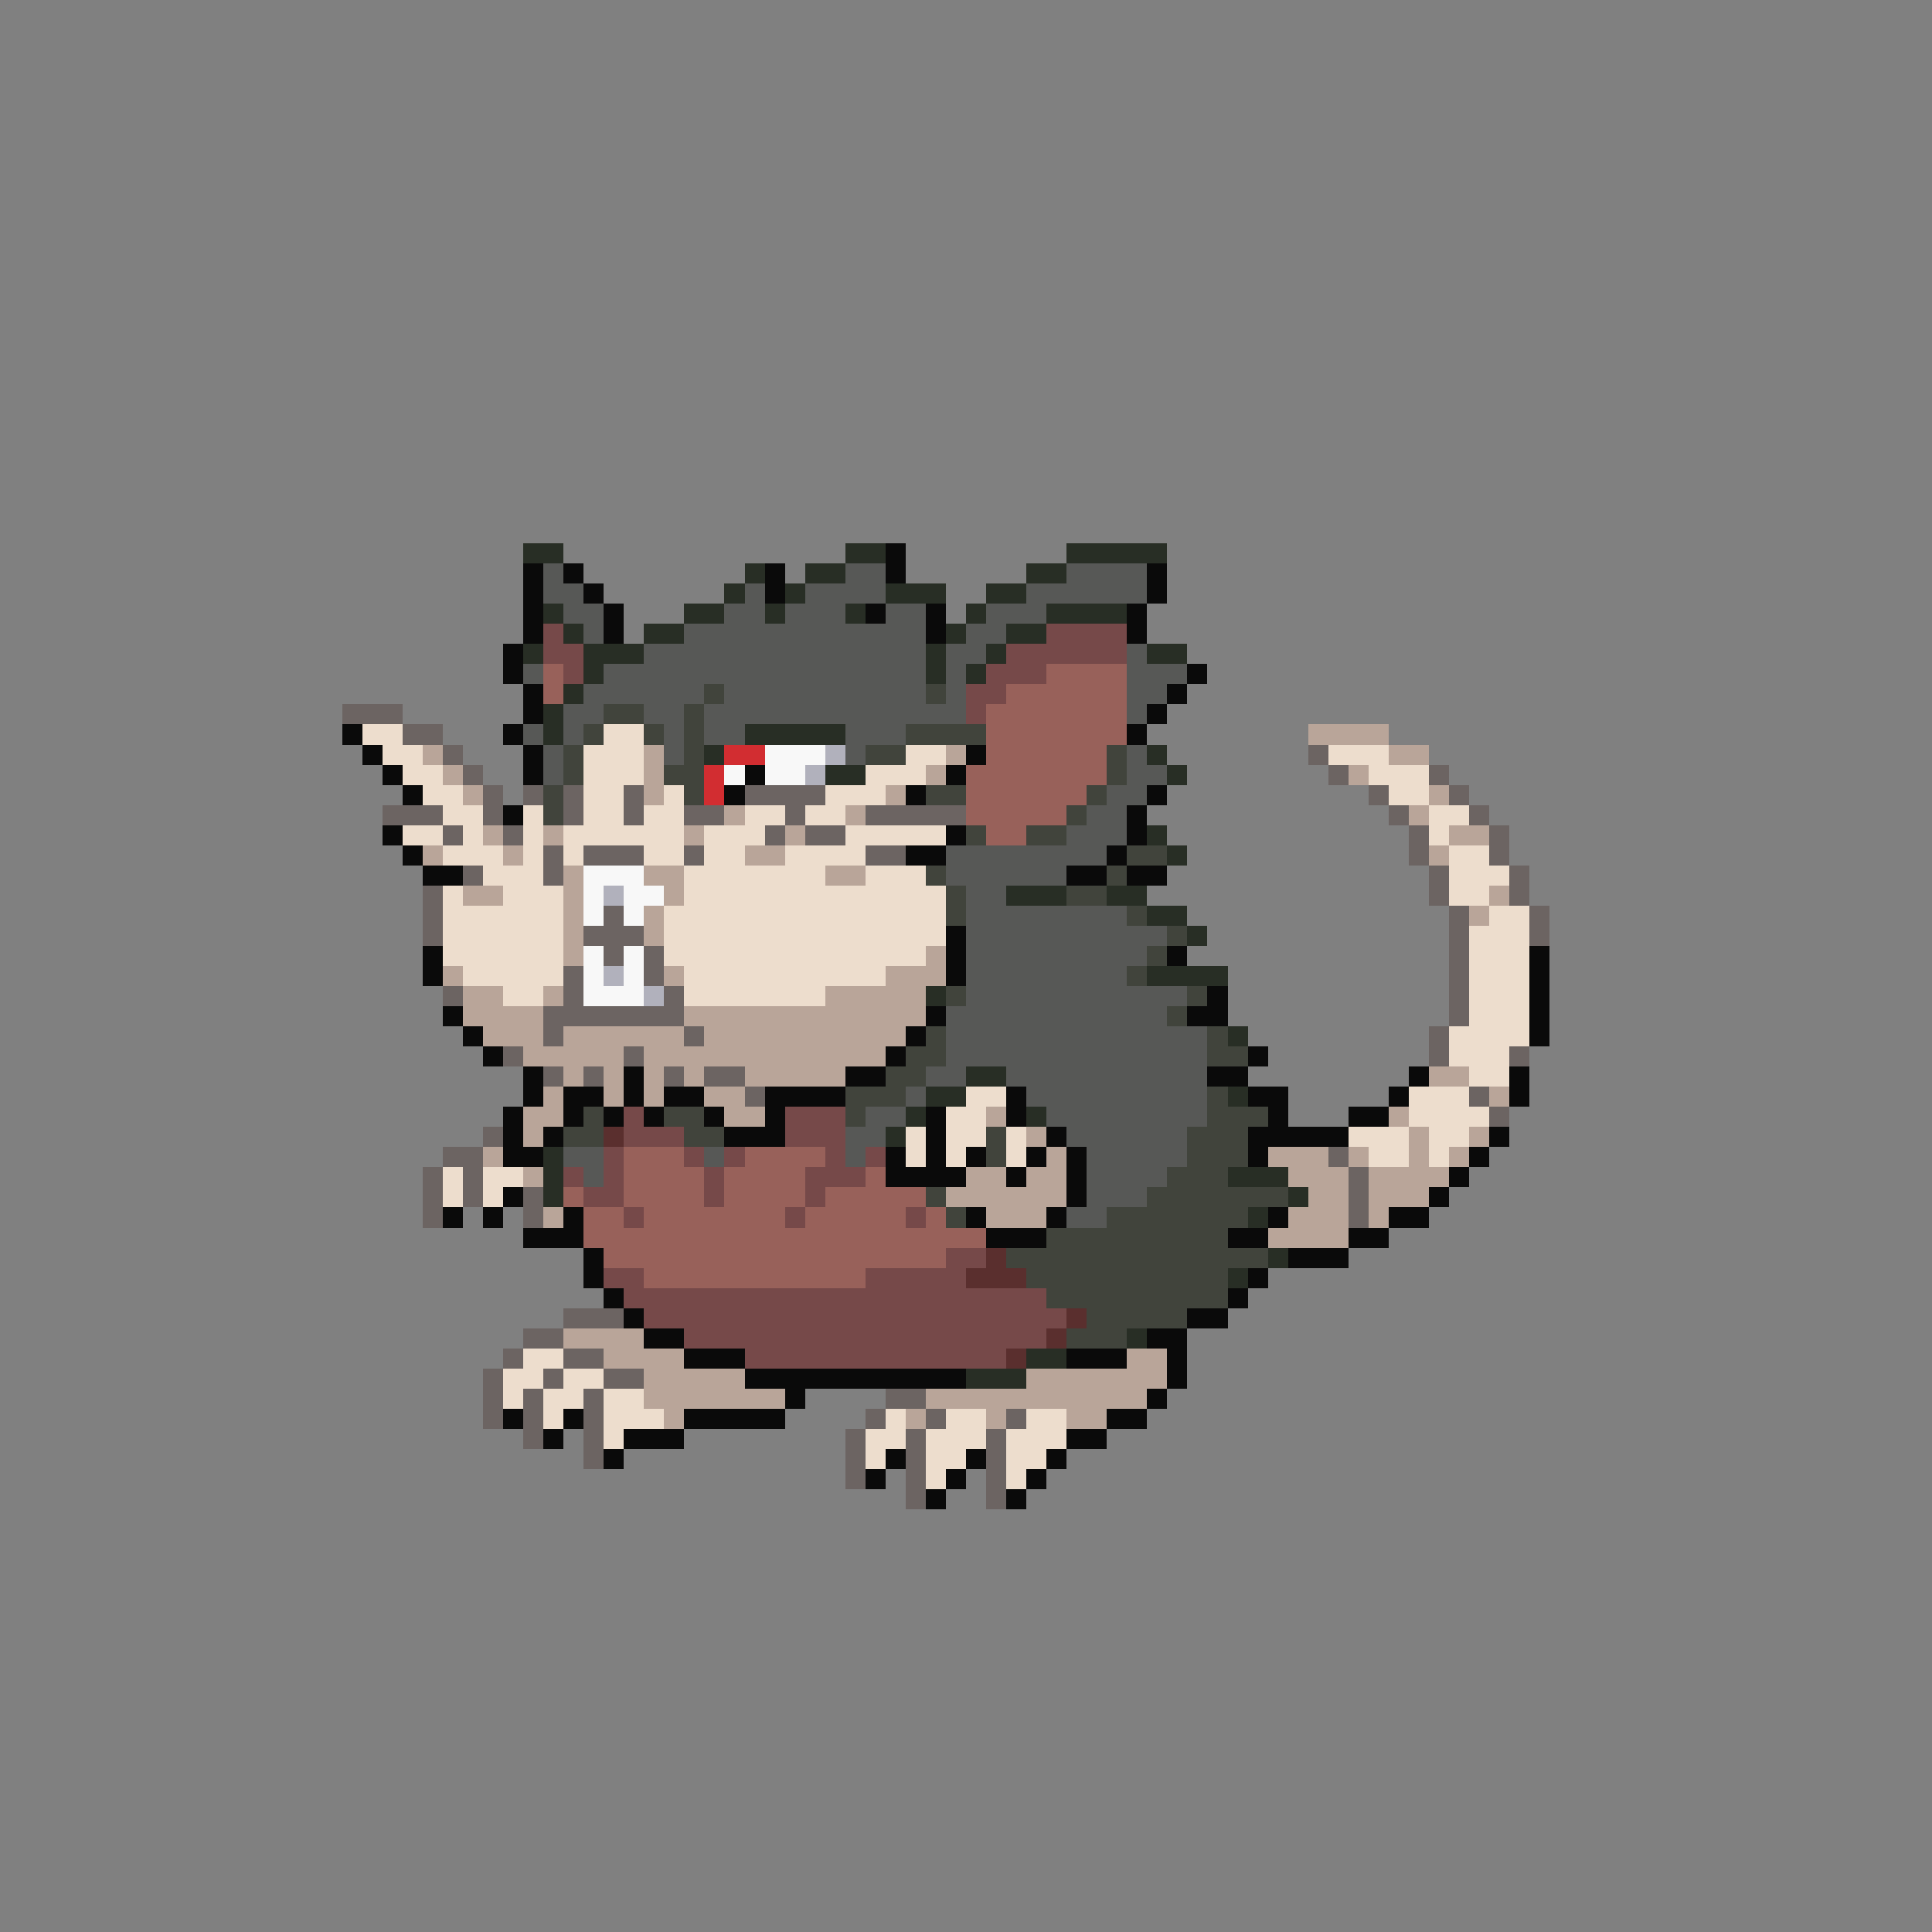 <svg xmlns="http://www.w3.org/2000/svg" viewBox="0 -0.5 96 96" shape-rendering="crispEdges">
<rect x="0" y="-0.5" width="96" height="96" fill="#808080" stroke="none"/>
<path stroke="#282e25" d="M26 27h2M42 27h2M53 27h5M37 28h1M40 28h2M51 28h2M36 29h1M39 29h1M44 29h3M49 29h2M27 30h1M34 30h2M38 30h1M42 30h1M48 30h1M52 30h4M28 31h1M32 31h2M47 31h1M50 31h2M26 32h1M29 32h3M46 32h1M49 32h1M57 32h2M29 33h1M46 33h1M48 33h1M28 34h1M27 35h1M27 36h1M37 36h5M35 37h1M57 37h1M41 38h2M58 38h1M57 41h1M58 42h1M50 44h3M55 44h2M57 45h2M59 46h1M57 48h4M46 49h1M61 51h1M48 53h2M46 54h2M61 54h1M45 55h1M51 55h1M44 56h1M27 57h1M27 58h1M61 58h3M27 59h1M64 59h1M62 60h1M63 62h1M61 63h1M56 66h1M51 67h2M48 68h3" />
<path stroke="#0a0a0a" d="M44 27h1M26 28h1M28 28h1M38 28h1M44 28h1M57 28h1M26 29h1M29 29h1M38 29h1M57 29h1M26 30h1M30 30h1M43 30h1M46 30h1M56 30h1M26 31h1M30 31h1M46 31h1M56 31h1M25 32h1M25 33h1M59 33h1M26 34h1M58 34h1M26 35h1M57 35h1M17 36h1M25 36h1M56 36h1M18 37h1M26 37h1M48 37h1M19 38h1M26 38h1M37 38h1M47 38h1M20 39h1M36 39h1M45 39h1M57 39h1M25 40h1M56 40h1M19 41h1M47 41h1M56 41h1M20 42h1M45 42h2M55 42h1M21 43h2M53 43h2M56 43h2M47 46h1M21 47h1M47 47h1M58 47h1M76 47h1M21 48h1M47 48h1M76 48h1M60 49h1M76 49h1M22 50h1M46 50h1M59 50h2M76 50h1M23 51h1M45 51h1M76 51h1M24 52h1M44 52h1M62 52h1M26 53h1M31 53h1M42 53h2M60 53h2M70 53h1M75 53h1M26 54h1M28 54h2M31 54h1M33 54h2M38 54h4M50 54h1M62 54h2M69 54h1M75 54h1M25 55h1M28 55h1M30 55h1M32 55h1M35 55h1M38 55h1M46 55h1M50 55h1M63 55h1M67 55h2M25 56h1M27 56h1M36 56h3M46 56h1M52 56h1M62 56h5M74 56h1M25 57h2M44 57h1M46 57h1M48 57h1M51 57h1M53 57h1M62 57h1M73 57h1M44 58h4M50 58h1M53 58h1M72 58h1M25 59h1M53 59h1M71 59h1M22 60h1M24 60h1M28 60h1M48 60h1M52 60h1M63 60h1M69 60h2M26 61h3M49 61h3M61 61h2M67 61h2M29 62h1M64 62h3M29 63h1M62 63h1M30 64h1M61 64h1M31 65h1M59 65h2M32 66h2M57 66h2M34 67h3M53 67h3M58 67h1M37 68h11M58 68h1M39 69h1M57 69h1M25 70h1M28 70h1M34 70h5M55 70h2M27 71h1M31 71h3M53 71h2M30 72h1M44 72h1M48 72h1M52 72h1M43 73h1M47 73h1M51 73h1M46 74h1M50 74h1" />
<path stroke="#575856" d="M27 28h1M42 28h2M53 28h4M27 29h2M37 29h1M40 29h4M51 29h6M28 30h2M36 30h2M39 30h3M44 30h2M49 30h3M29 31h1M34 31h12M48 31h2M32 32h14M47 32h2M56 32h1M26 33h1M30 33h16M47 33h1M56 33h3M29 34h6M36 34h10M47 34h1M56 34h2M28 35h2M32 35h2M35 35h13M56 35h1M26 36h1M28 36h1M33 36h1M35 36h2M42 36h3M27 37h1M33 37h1M42 37h1M56 37h1M27 38h1M56 38h2M55 39h2M54 40h2M53 41h3M47 42h8M47 43h6M48 44h2M48 45h8M48 46h10M48 47h9M48 48h8M48 49h11M47 50h11M47 51h13M47 52h13M46 53h2M50 53h10M45 54h1M51 54h9M43 55h2M52 55h8M42 56h2M53 56h6M28 57h2M35 57h1M42 57h1M54 57h5M29 58h1M54 58h4M54 59h3M53 60h2" />
<path stroke="#764949" d="M27 31h1M52 31h4M27 32h2M50 32h6M28 33h1M49 33h3M48 34h2M48 35h1M31 55h1M39 55h3M31 56h3M39 56h3M30 57h1M34 57h1M36 57h1M41 57h1M43 57h1M28 58h1M30 58h1M35 58h1M40 58h3M29 59h2M35 59h1M40 59h1M31 60h1M39 60h1M45 60h1M47 62h2M30 63h2M43 63h5M31 64h21M32 65h21M34 66h18M37 67h13" />
<path stroke="#98615a" d="M27 33h1M52 33h4M27 34h1M50 34h6M49 35h7M49 36h7M49 37h6M48 38h7M48 39h6M48 40h5M49 41h2M31 57h3M37 57h4M31 58h4M36 58h4M43 58h1M28 59h1M31 59h4M36 59h4M41 59h5M29 60h2M32 60h7M40 60h5M46 60h1M29 61h20M30 62h17M32 63h11" />
<path stroke="#41443c" d="M35 34h1M46 34h1M30 35h2M34 35h1M29 36h1M32 36h1M34 36h1M45 36h4M28 37h1M34 37h1M43 37h2M55 37h1M28 38h1M33 38h2M55 38h1M27 39h1M34 39h1M46 39h2M54 39h1M27 40h1M53 40h1M48 41h1M51 41h2M56 42h2M46 43h1M55 43h1M47 44h1M53 44h2M47 45h1M56 45h1M58 46h1M57 47h1M56 48h1M47 49h1M59 49h1M58 50h1M46 51h1M60 51h1M45 52h2M60 52h2M44 53h2M42 54h3M60 54h1M29 55h1M33 55h2M42 55h1M60 55h3M28 56h2M34 56h2M49 56h1M59 56h3M49 57h1M59 57h3M58 58h3M46 59h1M57 59h7M47 60h1M55 60h7M52 61h9M50 62h13M51 63h10M52 64h9M54 65h5M53 66h3" />
<path stroke="#6c6462" d="M17 35h3M20 36h2M22 37h1M65 37h1M23 38h1M66 38h1M71 38h1M24 39h1M26 39h1M28 39h1M31 39h1M37 39h4M68 39h1M72 39h1M19 40h3M24 40h1M28 40h1M31 40h1M34 40h2M39 40h1M43 40h5M69 40h1M73 40h1M22 41h1M25 41h1M38 41h1M40 41h2M70 41h1M74 41h1M27 42h1M29 42h3M34 42h1M43 42h2M70 42h1M74 42h1M23 43h1M27 43h1M71 43h1M75 43h1M21 44h1M71 44h1M75 44h1M21 45h1M30 45h1M72 45h1M76 45h1M21 46h1M29 46h3M72 46h1M76 46h1M30 47h1M32 47h1M72 47h1M28 48h1M32 48h1M72 48h1M22 49h1M28 49h1M33 49h1M72 49h1M27 50h7M72 50h1M27 51h1M34 51h1M71 51h1M25 52h1M31 52h1M71 52h1M75 52h1M27 53h1M29 53h1M33 53h1M35 53h2M37 54h1M73 54h1M74 55h1M24 56h1M22 57h2M66 57h1M21 58h1M23 58h1M67 58h1M21 59h1M23 59h1M26 59h1M67 59h1M21 60h1M26 60h1M67 60h1M28 65h3M26 66h2M25 67h1M28 67h2M24 68h1M27 68h1M30 68h2M24 69h1M26 69h1M29 69h1M44 69h2M24 70h1M26 70h1M29 70h1M43 70h1M46 70h1M50 70h1M26 71h1M29 71h1M42 71h1M45 71h1M49 71h1M29 72h1M42 72h1M45 72h1M49 72h1M42 73h1M45 73h1M49 73h1M45 74h1M49 74h1" />
<path stroke="#edddcd" d="M18 36h2M30 36h2M19 37h2M29 37h3M45 37h2M66 37h3M20 38h2M29 38h3M43 38h3M68 38h3M21 39h2M29 39h2M33 39h1M41 39h3M69 39h2M22 40h2M26 40h1M29 40h2M32 40h2M37 40h2M40 40h2M71 40h2M20 41h2M23 41h1M26 41h1M28 41h6M35 41h3M42 41h5M71 41h1M22 42h3M26 42h1M28 42h1M32 42h2M35 42h2M39 42h4M72 42h2M24 43h3M34 43h7M43 43h3M72 43h3M22 44h1M25 44h3M34 44h13M72 44h2M22 45h6M33 45h14M74 45h2M22 46h6M33 46h14M73 46h3M22 47h6M33 47h13M73 47h3M23 48h5M34 48h10M73 48h3M25 49h2M34 49h7M73 49h3M73 50h3M72 51h4M72 52h3M73 53h2M48 54h2M70 54h3M47 55h2M70 55h4M45 56h1M47 56h2M50 56h1M67 56h3M71 56h2M45 57h1M47 57h1M50 57h1M68 57h2M71 57h1M22 58h1M24 58h2M22 59h1M24 59h1M26 67h2M25 68h2M28 68h2M25 69h1M27 69h2M30 69h2M27 70h1M30 70h3M44 70h1M47 70h2M51 70h2M30 71h1M43 71h2M46 71h3M50 71h3M43 72h1M46 72h2M50 72h2M46 73h1M50 73h1" />
<path stroke="#b9a599" d="M65 36h4M21 37h1M32 37h1M47 37h1M69 37h2M22 38h1M32 38h1M46 38h1M67 38h1M23 39h1M32 39h1M44 39h1M71 39h1M36 40h1M42 40h1M70 40h1M24 41h1M27 41h1M34 41h1M39 41h1M72 41h2M21 42h1M25 42h1M37 42h2M71 42h1M28 43h1M32 43h2M41 43h2M23 44h2M28 44h1M33 44h1M74 44h1M28 45h1M32 45h1M73 45h1M28 46h1M32 46h1M28 47h1M46 47h1M22 48h1M33 48h1M44 48h3M23 49h2M27 49h1M41 49h5M23 50h4M34 50h12M24 51h3M28 51h6M35 51h10M26 52h5M32 52h12M28 53h1M30 53h1M32 53h1M34 53h1M37 53h5M71 53h2M27 54h1M30 54h1M32 54h1M35 54h2M74 54h1M26 55h2M36 55h2M49 55h1M69 55h1M26 56h1M51 56h1M70 56h1M73 56h1M24 57h1M52 57h1M63 57h3M67 57h1M70 57h1M72 57h1M26 58h1M48 58h2M51 58h2M64 58h3M68 58h4M47 59h6M65 59h2M68 59h3M27 60h1M49 60h3M64 60h3M68 60h1M63 61h4M28 66h4M30 67h4M56 67h2M32 68h5M51 68h7M32 69h7M46 69h11M33 70h1M45 70h1M49 70h1M53 70h2" />
<path stroke="#d22d31" d="M36 37h2M35 38h1M35 39h1" />
<path stroke="#f8f8f8" d="M38 37h3M36 38h1M38 38h2M29 43h3M29 44h1M31 44h2M29 45h1M31 45h1M29 47h1M31 47h1M29 48h1M31 48h1M29 49h3" />
<path stroke="#b1b1bc" d="M41 37h1M40 38h1M30 44h1M30 48h1M32 49h1" />
<path stroke="#5a2f2e" d="M30 56h1M49 62h1M48 63h3M53 65h1M52 66h1M50 67h1" />
</svg>